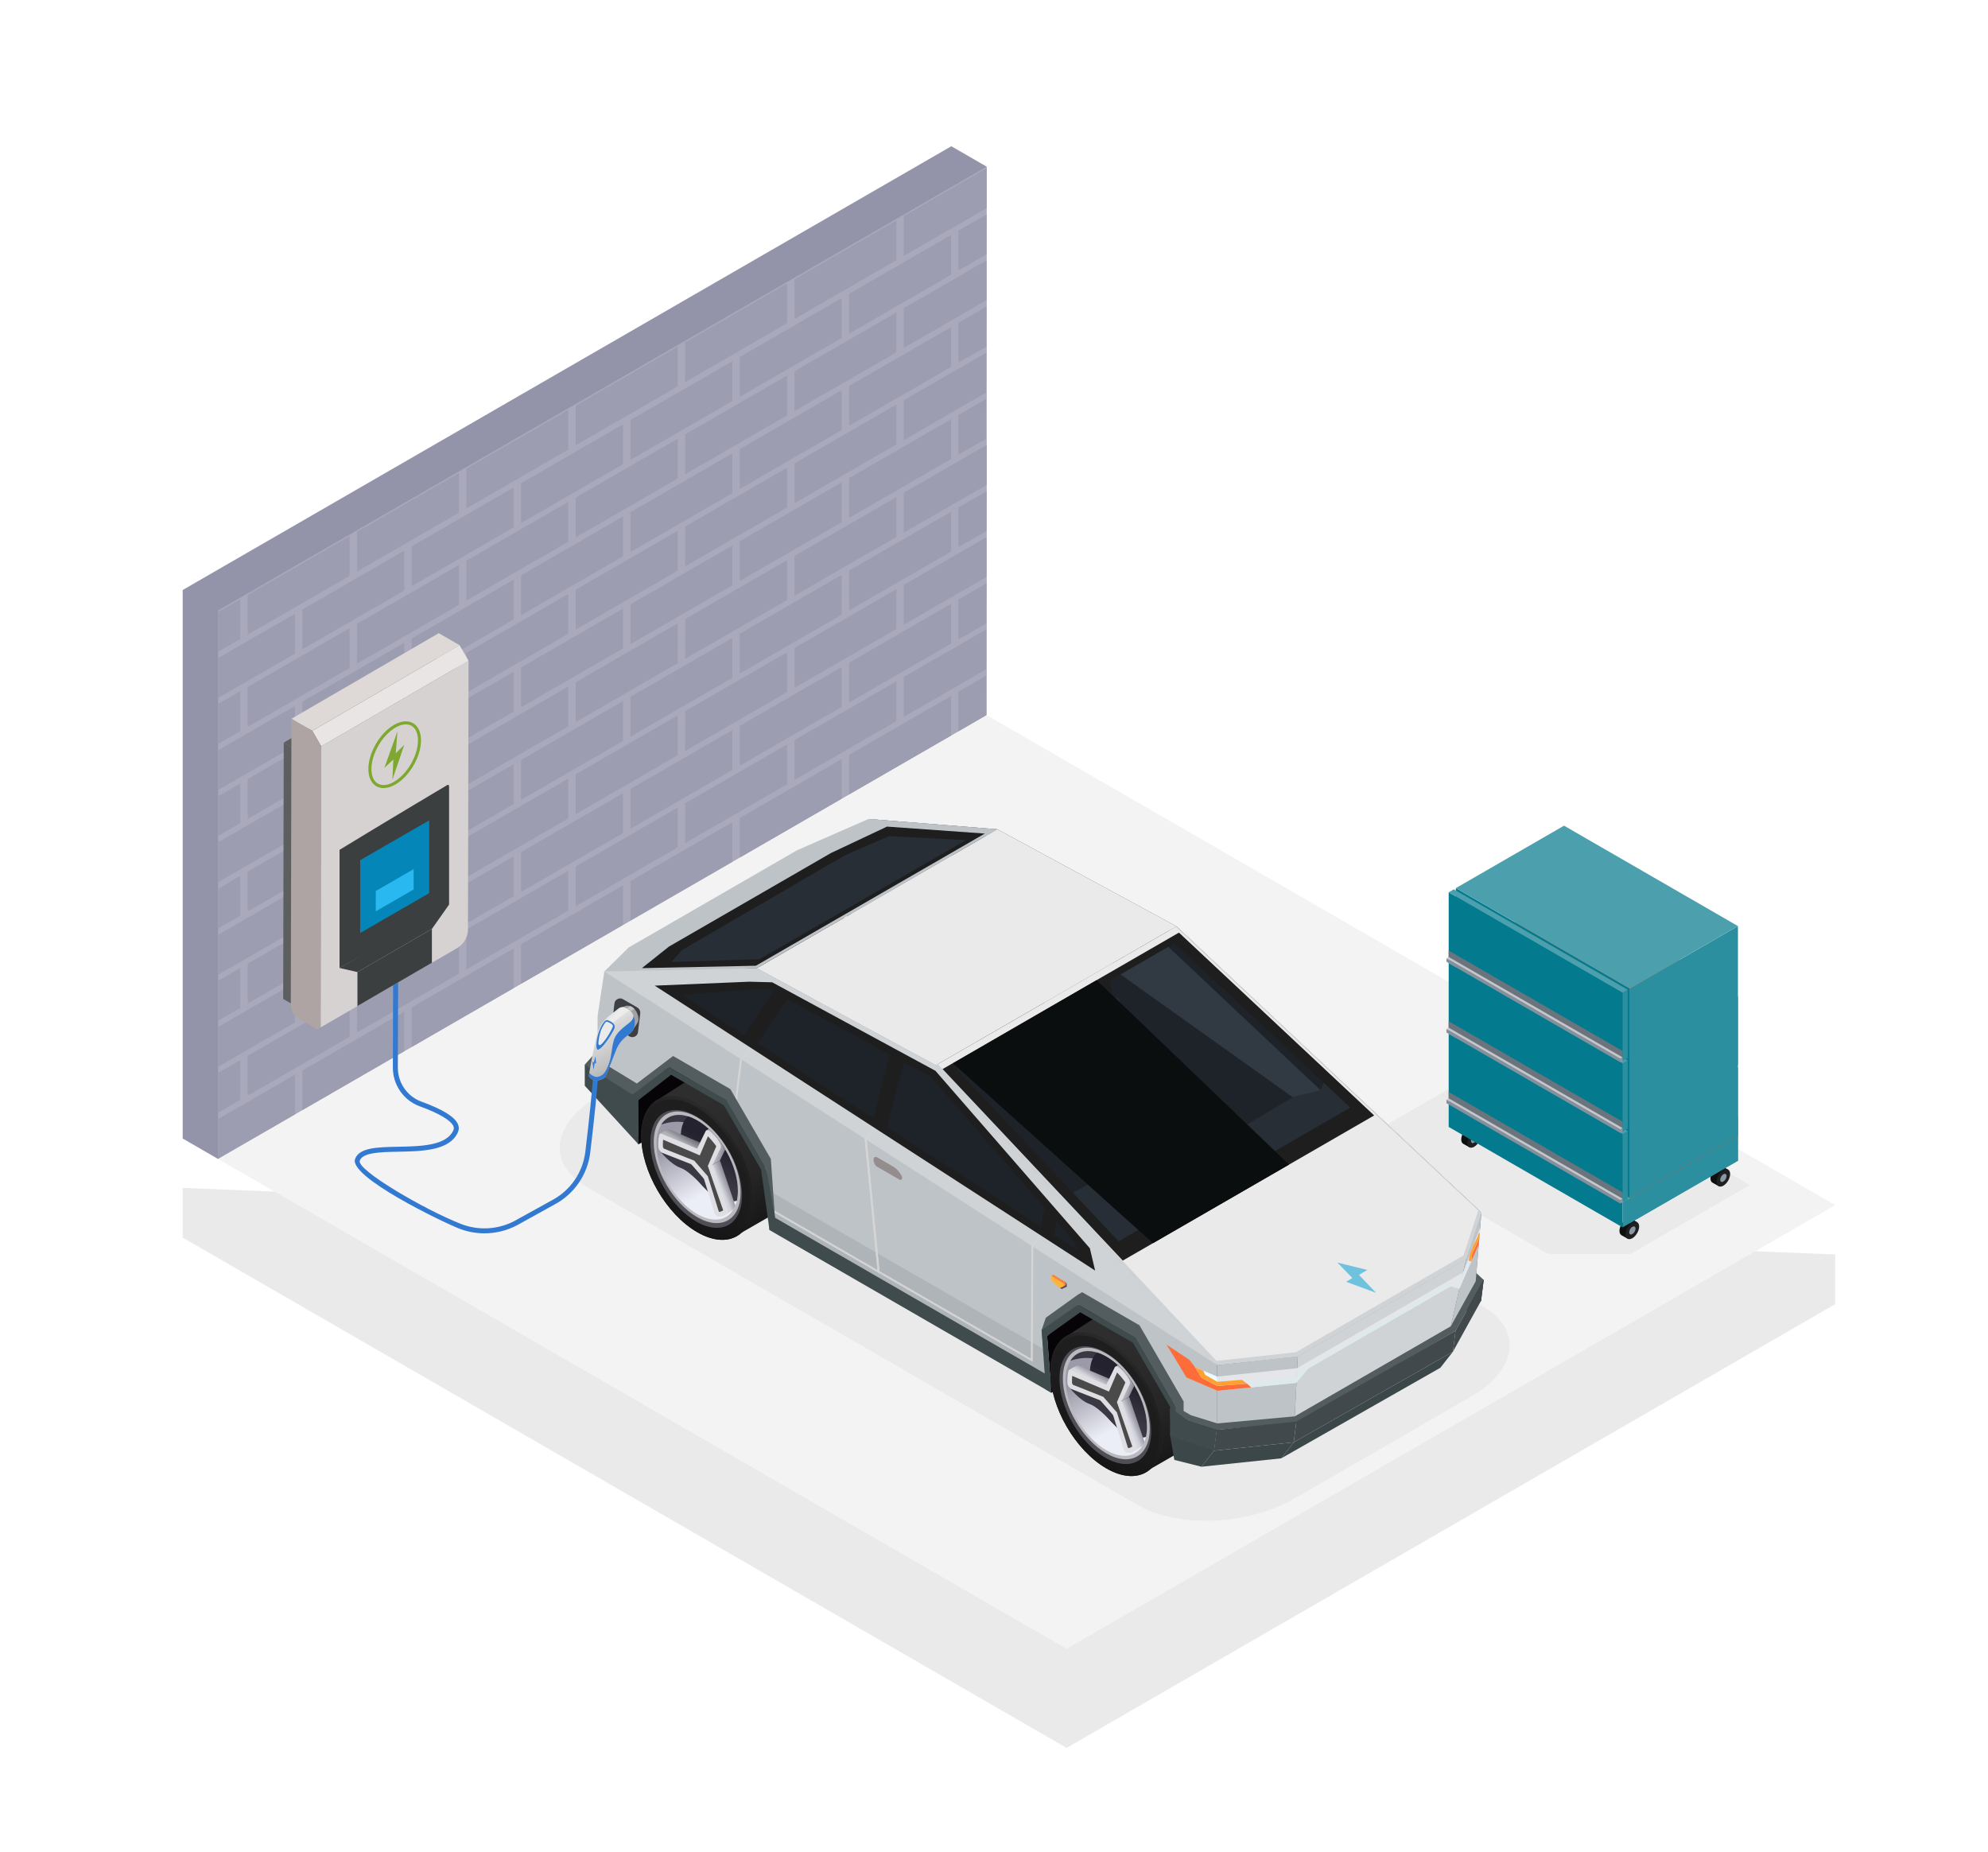 <svg width="322" height="300" viewBox="0 0 322 300" fill="none" xmlns="http://www.w3.org/2000/svg">
<g clip-path="url(#clip0_28_2)">
<g filter="url(#filter0_dd_28_2)">
<path d="M172.756 275.117L297.253 203.238V195.189L29.592 184.411V192.461L172.756 275.117Z" fill="#EAEAEA"/>
</g>
<path d="M29.591 184.411L35.326 187.723L159.823 26.998L154.089 23.686L29.591 95.565V184.411Z" fill="#9393A9"/>
<path d="M35.326 187.723L159.823 115.844V26.998L35.326 98.877V187.723Z" fill="#A9A9BB"/>
<path d="M35.326 143.944V150.389L38.915 148.32V141.874L35.326 143.944ZM56.625 138.099L40.115 147.631V141.176L56.625 131.644V138.099ZM74.339 127.872L57.829 137.404V130.949L74.339 121.417V127.872ZM92.052 117.645L75.542 127.177V120.723L92.052 111.191V117.645ZM109.765 107.419L93.255 116.951V110.496L109.765 100.964V107.419ZM127.479 97.192L110.969 106.724V100.269L127.479 90.737V97.192ZM145.192 86.965L128.682 96.497V90.042L145.192 80.51V86.965ZM159.823 72.055L159.798 78.527V78.552L146.384 86.281V79.81L159.823 72.055ZM47.771 144.233V150.704L35.326 157.883V151.411L47.771 144.233ZM65.482 140.47L48.972 150.002V143.547L65.482 134.015V140.47ZM83.195 130.243L66.685 139.775V133.32L83.195 123.788V130.243ZM100.909 120.016L84.399 129.548V123.093L100.909 113.561V120.016ZM118.622 109.789L102.112 119.321V112.867L118.622 103.335V109.789ZM136.335 99.563L119.825 109.095V102.64L136.335 93.108V99.563ZM154.049 89.336L137.539 98.868V92.413L154.049 82.881V89.336ZM159.798 79.574L159.771 86.019L155.239 88.639V82.194L159.798 79.574ZM38.915 156.783V163.253L35.326 165.323V158.853L38.915 156.783ZM56.625 153.021L40.115 162.553V156.098L56.625 146.566V153.021ZM74.339 142.794L57.829 152.326V145.871L74.339 136.339V142.794ZM92.052 132.567L75.542 142.099V135.644L92.052 126.112V132.567ZM109.765 122.34L93.255 131.872V125.417L109.765 115.885V122.34ZM127.479 112.113L110.969 121.645V115.191L127.479 105.659V112.113ZM145.192 101.887L128.682 111.419V104.964L145.192 95.432V101.887ZM159.771 87.014V93.46L146.383 101.188V94.743L159.771 87.014ZM47.771 159.166V165.611L35.326 172.79V166.345L47.771 159.166ZM65.482 155.391L48.972 164.923V158.469L65.482 148.937V155.391ZM83.195 145.165L66.685 154.697V148.242L83.195 138.71V145.165ZM100.909 134.938L84.399 144.47V138.015L100.909 128.483V134.938ZM118.622 124.711L102.112 134.243V127.789L118.622 118.257V124.711ZM136.335 114.485L119.825 124.017V117.562L136.335 108.03V114.485ZM154.049 104.257L137.539 113.789V107.335L154.049 97.803V104.257ZM159.771 94.481L159.745 100.978L155.239 103.573V97.101L159.771 94.481ZM38.915 171.715V178.16L35.326 180.23V173.785L38.915 171.715ZM56.625 167.942L40.115 177.474V171.019L56.625 161.487V167.942ZM74.339 157.715L57.829 167.247V160.793L74.339 151.261V157.715ZM92.052 147.489L75.542 157.021V150.566L92.052 141.034V147.489ZM109.765 137.262L93.255 146.794V140.339L109.765 130.807V137.262ZM127.479 127.035L110.969 136.567V130.113L127.479 120.581V127.035ZM145.192 116.809L128.682 126.341V119.886L145.192 110.354V116.809ZM159.745 101.948L159.719 108.42L146.384 116.122V109.65L159.745 101.948ZM47.771 174.073V180.544L35.326 187.722V181.251L47.771 174.073ZM65.482 170.313L48.972 179.845V173.391L65.482 163.859V170.313ZM83.195 160.087L66.685 169.619V163.164L83.195 153.632V160.087ZM100.909 149.86L84.399 159.392V152.937L100.909 143.405V149.86ZM118.622 139.633L102.112 149.165V142.71L118.622 133.178V139.633ZM136.335 129.406L119.825 138.938V132.483L136.335 122.951V129.406ZM154.049 119.179L137.539 128.711V122.257L154.049 112.725V119.179ZM159.719 109.441L159.693 115.913L155.239 118.48V112.035L159.719 109.441Z" fill="#9D9DB2"/>
<path d="M35.326 99.118V105.563L38.915 103.494V97.048L35.326 99.118ZM56.625 93.273L40.115 102.805V96.35L56.625 86.818V93.273ZM74.339 83.046L57.829 92.578V86.123L74.339 76.591V83.046ZM92.052 72.819L75.542 82.351V75.897L92.052 66.365V72.819ZM109.765 62.593L93.255 72.125V65.67L109.765 56.138V62.593ZM127.479 52.366L110.969 61.898V55.443L127.479 45.911V52.366ZM145.192 42.139L128.682 51.671V45.216L145.192 35.684V42.139ZM159.823 27.228L159.798 33.7V33.725L146.384 41.455V34.983L159.823 27.228ZM47.771 99.407V105.878L35.326 113.057V106.585L47.771 99.407ZM65.482 95.643L48.972 105.175V98.721L65.482 89.189V95.643ZM83.195 85.417L66.685 94.949V88.494L83.195 78.962V85.417ZM100.909 75.19L84.399 84.722V78.267L100.909 68.735V75.19ZM118.622 64.963L102.112 74.495V68.041L118.622 58.509V64.963ZM136.335 54.737L119.825 64.269V57.814L136.335 48.282V54.737ZM154.049 44.51L137.539 54.042V47.587L154.049 38.055V44.51ZM159.798 34.748L159.771 41.193L155.239 43.813V37.368L159.798 34.748ZM38.915 111.957V118.427L35.326 120.497V114.027L38.915 111.957ZM56.625 108.195L40.115 117.727V111.272L56.625 101.74V108.195ZM74.339 97.968L57.829 107.5V101.045L74.339 91.513V97.968ZM92.052 87.741L75.542 97.273V90.818L92.052 81.286V87.741ZM109.765 77.514L93.255 87.046V80.591L109.765 71.059V77.514ZM127.479 67.287L110.969 76.819V70.365L127.479 60.833V67.287ZM145.192 57.061L128.682 66.593V60.138L145.192 50.606V57.061ZM159.771 42.188V48.634L146.383 56.362V49.917L159.771 42.188ZM47.771 114.34V120.785L35.326 127.964V121.519L47.771 114.34ZM65.482 110.565L48.972 120.097V113.643L65.482 104.111V110.565ZM83.195 100.339L66.685 109.871V103.416L83.195 93.884V100.339ZM100.909 90.112L84.399 99.644V93.189L100.909 83.657V90.112ZM118.622 79.885L102.112 89.417V82.963L118.622 73.431V79.885ZM136.335 69.659L119.825 79.191V72.736L136.335 63.204V69.659ZM154.049 59.431L137.539 68.963V62.509L154.049 52.977V59.431ZM159.771 49.655L159.745 56.152L155.239 58.746V52.275L159.771 49.655ZM38.915 126.889V133.334L35.326 135.404V128.959L38.915 126.889ZM56.625 123.116L40.115 132.648V126.193L56.625 116.661V123.116ZM74.339 112.889L57.829 122.421V115.967L74.339 106.435V112.889ZM92.052 102.663L75.542 112.195V105.74L92.052 96.208V102.663ZM109.765 92.436L93.255 101.968V95.513L109.765 85.981V92.436ZM127.479 82.209L110.969 91.741V85.287L127.479 75.755V82.209ZM145.192 71.983L128.682 81.515V75.06L145.192 65.528V71.983ZM159.745 57.122L159.719 63.593L146.384 71.296V64.824L159.745 57.122ZM47.771 129.247V135.719L35.326 142.897V136.426L47.771 129.247ZM65.482 125.487L48.972 135.019V128.565L65.482 119.033V125.487ZM83.195 115.261L66.685 124.793V118.338L83.195 108.806V115.261ZM100.909 105.033L84.399 114.565V108.111L100.909 98.579V105.033ZM118.622 94.807L102.112 104.339V97.884L118.622 88.352V94.807ZM136.335 84.58L119.825 94.112V87.657L136.335 78.125V84.58ZM154.049 74.353L137.539 83.885V77.431L154.049 67.899V74.353ZM159.719 64.615L159.693 71.086L155.239 73.653V67.209L159.719 64.615Z" fill="#9D9DB2"/>
<path d="M172.756 267.068L297.253 195.19L159.824 115.844L35.326 187.723L172.756 267.068Z" fill="#F3F3F3"/>
<path d="M252.176 173.917L243.313 179.035L238.903 173.917L219.555 185.088L250.797 203.126H264.07L283.419 191.955L252.176 173.917Z" fill="#EAEAEA"/>
<path d="M262.307 199.367C262.307 198.671 262.798 197.824 263.404 197.474C263.69 197.309 263.95 197.285 264.145 197.379L264.146 197.377L265.136 197.941L263.669 200.661L262.63 200.073L262.628 200.071C262.43 199.957 262.307 199.713 262.307 199.367Z" fill="#0C100F"/>
<path d="M264.398 198.039C263.792 198.389 263.3 199.237 263.3 199.932C263.3 200.627 263.792 200.907 264.398 200.557C265.004 200.207 265.495 199.36 265.495 198.665C265.496 197.969 265.004 197.689 264.398 198.039Z" fill="#1F2022"/>
<path d="M264.911 199.002C264.911 199.327 264.681 199.723 264.398 199.887C264.114 200.051 263.884 199.92 263.884 199.595C263.884 199.269 264.114 198.873 264.398 198.709C264.682 198.546 264.911 198.677 264.911 199.002Z" fill="#8B98A4"/>
<path d="M236.68 184.559C236.68 183.863 237.171 183.016 237.777 182.666C238.063 182.501 238.323 182.477 238.518 182.571L238.519 182.569L239.509 183.133L238.042 185.853L237.003 185.265L237.001 185.263C236.803 185.149 236.68 184.905 236.68 184.559Z" fill="#0C100F"/>
<path d="M238.772 183.231C238.166 183.581 237.674 184.428 237.674 185.124C237.674 185.819 238.166 186.099 238.772 185.749C239.378 185.399 239.869 184.552 239.869 183.856C239.869 183.161 239.377 182.882 238.772 183.231Z" fill="#1F2022"/>
<path d="M239.284 184.194C239.284 184.519 239.054 184.915 238.771 185.079C238.488 185.243 238.258 185.112 238.258 184.787C238.258 184.461 238.487 184.065 238.771 183.901C239.055 183.738 239.284 183.869 239.284 184.194Z" fill="#8B98A4"/>
<path d="M277.047 190.856C277.047 190.161 277.539 189.313 278.145 188.963C278.43 188.798 278.69 188.775 278.885 188.868V188.867L279.876 189.431L278.409 192.15L277.371 191.562L277.368 191.561C277.169 191.447 277.047 191.203 277.047 190.856Z" fill="#0C100F"/>
<path d="M279.138 189.529C278.532 189.879 278.041 190.727 278.041 191.422C278.041 192.117 278.532 192.397 279.138 192.047C279.744 191.697 280.235 190.85 280.235 190.155C280.235 189.459 279.744 189.179 279.138 189.529Z" fill="#1F2022"/>
<path d="M279.651 190.492C279.651 190.817 279.421 191.213 279.138 191.377C278.855 191.541 278.625 191.41 278.625 191.085C278.625 190.759 278.854 190.363 279.138 190.199C279.421 190.036 279.651 190.167 279.651 190.492Z" fill="#8B98A4"/>
<path d="M234.646 178.463L262.815 194.727V198.796L234.646 182.533V178.463Z" fill="#047A8E"/>
<path d="M281.497 183.954L262.816 194.727V198.796L281.497 188.011V183.954Z" fill="#2C8F9F"/>
<path d="M281.497 180.894L263.981 194.127V198.123L281.497 188.011V180.894Z" fill="#2C8F9F"/>
<path d="M263.98 194.066L263.155 194.543L234.986 178.279L235.81 177.803L263.98 194.066Z" fill="#4CA0AE"/>
<path d="M235.811 177.803L253.328 167.69L281.497 183.953L263.981 194.066L235.811 177.803Z" fill="#FB6C2A"/>
<path d="M235.81 166.75L263.98 183.013V194.066L235.81 177.803V166.75Z" fill="#047A8E"/>
<path d="M281.497 172.9L263.981 183.013V194.066L281.497 183.953V172.9Z" fill="#D93B3A"/>
<path d="M234.646 167.422L262.815 183.686V194.739L234.646 178.476V167.422Z" fill="#047A8E"/>
<path d="M234.646 176.869L262.815 193.132V194.739L234.646 178.476V176.869Z" fill="#6A747D"/>
<path d="M263.641 183.21L262.815 183.687V194.739L263.641 194.263V183.21Z" fill="#2C8F9F"/>
<path d="M263.641 183.21L262.815 183.686L234.646 167.422L235.471 166.946L263.641 183.21Z" fill="#4CA0AE"/>
<path d="M253.328 156.637L281.497 172.9L263.981 183.013L235.811 166.75L253.328 156.637Z" fill="#0492C9"/>
<path d="M236.187 166.54L253.329 156.643L281.254 172.761L264.112 182.658L236.187 166.54Z" fill="#FB6363"/>
<path d="M262.455 194.947V194.377L234.285 178.113V178.683L262.455 194.947Z" fill="#84909C"/>
<path d="M262.815 194.169L262.455 194.377L234.285 178.113L234.646 177.905L262.815 194.169Z" fill="#C6C6CD"/>
<path d="M262.815 194.168L262.455 194.376V194.947L262.815 194.738V194.168Z" fill="#8B98A4"/>
<path d="M235.811 166.353L253.328 156.24L281.497 172.504L263.981 182.616L235.811 166.353Z" fill="#FB6C2A"/>
<path d="M235.81 155.3L263.98 171.564V183.044L235.81 166.78V155.3Z" fill="#047A8E"/>
<path d="M281.497 161.45L263.981 171.564V182.616L281.497 172.504V161.45Z" fill="#D93B3A"/>
<path d="M234.646 155.972L262.815 172.236V183.289L234.646 167.026V155.972Z" fill="#047A8E"/>
<path d="M234.646 165.419L262.815 181.682V183.289L234.646 167.026V165.419Z" fill="#6A747D"/>
<path d="M263.641 171.759L262.815 172.235V183.289L263.641 182.813V171.759Z" fill="#2C8F9F"/>
<path d="M263.641 171.759L262.815 172.236L234.646 155.972L235.471 155.496L263.641 171.759Z" fill="#4CA0AE"/>
<path d="M253.328 145.187L281.497 161.45L263.981 171.564L235.811 155.3L253.328 145.187Z" fill="#0492C9"/>
<path d="M236.187 155.09L253.329 145.193L281.254 161.31L264.112 171.208L236.187 155.09Z" fill="#FB6363"/>
<path d="M262.455 183.497V182.927L234.285 166.664V167.234L262.455 183.497Z" fill="#84909C"/>
<path d="M262.815 182.719L262.455 182.927L234.285 166.664L234.646 166.455L262.815 182.719Z" fill="#C6C6CD"/>
<path d="M262.815 182.719L262.455 182.927V183.497L262.815 183.289V182.719Z" fill="#8B98A4"/>
<path d="M235.811 154.903L253.328 144.79L281.497 161.054L263.981 171.166L235.811 154.903Z" fill="#FB6C2A"/>
<path d="M235.81 143.85L263.98 160.113V171.561L235.81 155.297V143.85Z" fill="#047A8E"/>
<path d="M281.497 150L263.981 160.113V194.066L281.497 183.953V150Z" fill="#2C8F9F"/>
<path d="M234.646 144.522L262.815 160.786V171.839L234.646 155.576V144.522Z" fill="#047A8E"/>
<path d="M234.646 153.969L262.815 170.232V171.839L234.646 155.575V153.969Z" fill="#6A747D"/>
<path d="M263.641 160.309L262.815 160.785V171.839L263.641 171.362V160.309Z" fill="#2C8F9F"/>
<path d="M263.641 160.309L262.815 160.785L234.646 144.522L235.471 144.045L263.641 160.309Z" fill="#4CA0AE"/>
<path d="M253.328 133.737L281.497 150L263.981 160.113L235.811 143.849L253.328 133.737Z" fill="#4CA0AE"/>
<path d="M262.455 172.047V171.476L234.285 155.213V155.784L262.455 172.047Z" fill="#84909C"/>
<path d="M262.815 171.268L262.455 171.476L234.285 155.213L234.646 155.005L262.815 171.268Z" fill="#C6C6CD"/>
<path d="M262.815 171.269L262.455 171.477V172.047L262.815 171.839V171.269Z" fill="#8B98A4"/>
<path d="M184.299 243.784L95.045 192.254C88.547 188.502 89.362 181.95 96.865 177.618L125.529 161.068C133.032 156.736 144.382 156.266 150.879 160.018L240.133 211.548C246.631 215.3 245.816 221.852 238.313 226.184L209.649 242.734C202.146 247.066 190.796 247.536 184.299 243.784Z" fill="#EAEAEA"/>
<path d="M170.288 225.593L212.4 200.503L190.554 174.916L132.845 146.815L97.678 175.641L103.417 185.354L150.996 156.763L167.508 222.757L170.288 225.593Z" fill="#070407"/>
<path d="M186.384 237.911L228.766 213.491L213.916 189.954L172.162 216.801L186.384 237.911Z" fill="url(#paint0_linear_28_2)"/>
<path d="M120.121 199.653L162.502 175.233L147.653 151.697L105.898 178.543L120.121 199.653Z" fill="url(#paint1_linear_28_2)"/>
<path d="M139.578 139.85L135.814 147.58L150.847 150.819L146.135 151.025L152.172 147.583L160.71 152.512L161.874 154.52L166.744 162.924L171.457 168.911L212.399 197.991V189.283L212.402 189.285L218.436 185.841L226.974 190.77L233.009 201.181V202.985L235.682 204.529L239.025 207.523L239.948 196.402L190.555 150.045L161.541 134.324L140.67 132.653L139.578 139.85Z" fill="#6E727D"/>
<path d="M140.67 132.655L239.948 196.403L190.554 150.041L161.541 134.322L140.67 132.655Z" fill="#838690"/>
<path d="M221.488 183.223L155.412 139.697L149.524 133.845L162.17 135.815L190.35 151.096L218.668 177.086L221.488 183.223Z" fill="#1E232D"/>
<path d="M140.31 134.099L143.089 135.915L143.307 138.671L142.191 139.905L138.618 138.057L139.74 138.583L140.31 134.099Z" fill="#FE2739"/>
<path d="M216.614 182.718V183.33L215.374 183.511L212.968 180.983V180.47L216.614 182.718Z" fill="#FEB339"/>
<path d="M211.303 176.418L211.306 176.378L206.417 165.83L190.46 150.978L180.92 145.792L182.713 158.018L183.196 159.37L188.982 178.224L188.996 178.27L210.056 195.942L211.303 176.418ZM183.499 159.27L183.021 157.942L181.328 146.378L190.258 151.227L206.141 165.994L210.983 176.438L209.778 195.293L189.274 178.086L183.499 159.27Z" fill="#66686E"/>
<path d="M183.499 159.272L183.022 157.943L181.27 145.982L160.444 134.675L160.251 134.57L158.862 142.1L159.752 144.015L161.716 154.55L166.627 163.033L171.339 168.08L189.404 178.519L183.499 159.272ZM166.882 162.844L162.025 154.464L160.062 143.936L159.193 142.057L160.484 135.059L180.977 146.185L182.714 158.018L183.196 159.371L188.862 177.836L171.556 167.844L166.882 162.844Z" fill="#66686E"/>
<path d="M216.332 205.326C212.769 199.232 212.733 192.623 216.251 190.566C219.77 188.509 225.511 191.782 229.074 197.877C232.637 203.971 232.673 210.58 229.154 212.637C225.636 214.694 219.895 211.421 216.332 205.326Z" fill="#070407"/>
<path d="M233.009 202.987L235.681 204.529L239.61 206.913L240.315 207.32L239.892 210.693L238.073 212.472L233.009 210.978V202.987Z" fill="#171618"/>
<path d="M152.086 155.386C152.086 161.132 156.145 168.134 161.153 171.025C166.161 173.917 170.221 171.602 170.221 165.856C170.221 160.11 161.449 155.829 156.441 152.937C151.433 150.046 152.086 149.64 152.086 155.386Z" fill="#070407"/>
<path d="M210.035 230.417L235.751 215.571L240.315 207.32L233.117 200.563L189.537 228.086L192.481 230.181L197.053 231.602L210.035 230.417Z" fill="#535C5E"/>
<path d="M212.399 197.991V200.502L171.457 171.423L171.457 168.911L212.399 197.991Z" fill="#171618"/>
<path d="M150.995 156.763L149.457 155.875L135.813 147.581L150.846 150.819L150.995 156.763Z" fill="#171618"/>
<path d="M218.067 184.603L227.344 189.959L233.905 201.276V203.503L233.012 202.988V201.184L233.009 201.182L226.975 190.771L218.437 185.841L212.403 189.285L212.4 189.283V197.991L211.51 197.477V188.345L218.067 184.603Z" fill="#171618"/>
<path d="M151.799 146.343L161.075 151.699L167.637 163.016L172.349 169.427L171.455 168.911L166.743 162.925L160.705 152.511L152.171 147.584L146.133 151.026L150.846 150.819L149.953 150.304L145.24 150.087L151.799 146.343Z" fill="#171618"/>
<path d="M96.793 164.552V174.643L103.351 178.241V175.727L109.388 172.285L117.926 177.214L119.09 179.222L123.96 187.626L124.631 196.721L170.09 222.967L169.599 216.385L175.653 210.543L184.191 215.472L190.225 225.884V227.687L192.898 229.231L197.164 230.557V221.104L151.567 172.555L122.553 156.834L97.886 157.355L96.793 164.552Z" fill="#BEC3C7"/>
<path d="M144.69 188.967L142.104 187.474C141.77 187.281 141.498 187.435 141.498 187.819V187.953C141.498 188.337 141.77 188.805 142.104 188.999L145.66 191.051C146.06 191.282 146.266 190.852 145.99 190.36C145.652 189.755 145.182 189.251 144.69 188.967Z" fill="#948D8E"/>
<path d="M169.354 218.719L169.552 222.851L124.633 196.917L124.632 192.899L169.354 218.719Z" fill="#AFB4B8"/>
<path d="M172.79 207.979V208.41L171.944 208.794L170.603 207.534L170.754 206.724L172.641 207.724L172.79 207.979Z" fill="#4E5056"/>
<path d="M97.886 157.357L197.164 221.105L151.566 172.552L122.553 156.833L97.886 157.357Z" fill="#CFD3D6"/>
<path d="M197.164 222.97L193.563 221.435L192.653 220.268L188.957 217.809L192.195 223.137L197.164 225.276V222.97Z" fill="url(#paint2_linear_28_2)"/>
<path d="M172.641 207.724V208.155L172.321 208.339L170.285 206.653L170.605 206.469L172.641 207.724Z" fill="#FE7F39"/>
<path d="M172.322 207.908V208.339L171.628 208.655L170.286 207.395V206.653L172.322 207.908Z" fill="#FEB339"/>
<path d="M189.539 228.086L192.483 230.181L197.055 231.602L196.631 234.974L194.603 237.571L190.21 236.465L189.539 232.608V228.086Z" fill="#3C4749"/>
<path d="M189.539 232.608L196.631 234.974L197.055 231.602L192.483 230.181L189.539 228.086V232.608Z" fill="#404B4D"/>
<path d="M197.163 221.104V230.557L209.715 229.411L210.201 219.678L197.163 221.104Z" fill="#BEC3C7"/>
<path d="M234.988 214.821L239.025 207.523L239.948 196.403L237.476 203.931L236.985 206.077V206.08L236.38 208.727L236.376 208.737L234.988 214.821Z" fill="#BEC3C7"/>
<path d="M210.202 219.678L209.716 229.411L234.987 214.821L237.478 203.93L210.202 219.678Z" fill="#CFD3D6"/>
<path d="M190.554 150.042L239.948 196.404L237.478 203.93L210.202 219.678L197.164 221.104L151.566 172.552L190.554 150.042Z" fill="#EAEAEA"/>
<path d="M151.905 172.356L197.054 220.43L209.904 219.024L237.044 203.354L239.43 196.084L190.437 150.109L190.554 150.042L239.948 196.404L237.478 203.93L210.202 219.678L197.164 221.104L151.566 172.552L151.905 172.356Z" fill="#CFD3D6"/>
<path d="M197.163 222.97V225.276L209.969 223.984L210.086 221.61L197.163 222.97Z" fill="#E5E6EA"/>
<path d="M197.054 231.602L196.63 234.974L209.552 233.615L209.976 230.242L197.054 231.602Z" fill="#42494D"/>
<path d="M194.602 237.571L196.63 234.974L209.553 233.615L207.525 236.212L194.602 237.571Z" fill="#3C4749"/>
<path d="M233.299 221.541L235.328 218.944L209.552 233.615L207.524 236.212L233.299 221.541Z" fill="#3C4749"/>
<path d="M235.752 215.571L235.329 218.944L209.553 233.615L209.976 230.242L235.752 215.571Z" fill="#42494D"/>
<path d="M235.751 215.572L235.328 218.944L239.892 210.693L240.315 207.32L235.751 215.572Z" fill="#42494D"/>
<path d="M236.38 208.727L239.521 201.55L239.75 198.79L236.985 206.077V206.08L236.38 208.727Z" fill="#E5E6EA"/>
<path d="M190.554 150.042L151.566 172.552L122.552 156.834L161.541 134.324L190.554 150.042Z" fill="#EAEAEA"/>
<path d="M167.373 201.937L168.583 200.072L169.677 194.411L151.483 173.501L144.366 169.625L141.377 182.529L140.058 184.53L142.159 206.085L167.279 220.589L167.373 201.937ZM140.386 184.612L141.659 182.681L144.582 170.105L151.261 173.733L169.334 194.504L168.299 199.925L167.054 201.842L166.963 220.037L142.459 205.891L140.386 184.612Z" fill="#D4D4D4"/>
<path d="M97.886 157.354L101.835 153.463L129.111 137.715L140.67 132.653L161.541 134.324L122.552 156.834L97.886 157.355L97.889 157.353L97.886 157.354Z" fill="#BEC3C7"/>
<path d="M140.386 184.614L141.658 182.682L144.655 169.784L125.345 159.318L121.469 169.698L119.871 171.548L118.931 179.204L118.924 179.257L123.803 187.676L124.478 195.879L142.496 206.282L140.386 184.614ZM124.119 187.613L119.254 179.189L120.176 171.682L121.729 169.883L125.515 159.772L144.29 169.947L141.376 182.529L140.057 184.531L142.119 205.693L124.782 195.684L124.119 187.613Z" fill="#D4D4D4"/>
<path d="M152.673 173.162L181.861 204.181L222.576 180.673L190.958 151.057L152.673 173.162Z" fill="#1E1E1E"/>
<path d="M154.945 173.161L164.78 183.617L170.107 189.275L181.189 201.057L215.327 181.345L218.702 179.399L190.229 152.793L154.945 173.161Z" fill="#1E2329"/>
<path d="M181.493 157.832L212.068 179.634L215.214 177.82L189.237 153.364L181.493 157.832Z" fill="#313942"/>
<path d="M143.669 133.889L159.509 135.015L122.427 156.425L103.967 156.812L108.348 153.323L134.625 138.151L143.669 133.889Z" fill="#1E1E1E"/>
<path d="M108.789 155.805L110.449 153.926L137.005 138.474L144.054 135.443L156.464 136.077L149.48 140.108L149.407 140.151L123.023 155.359L108.789 155.805Z" fill="#272E36"/>
<path d="M116.177 155.427L108.786 155.805L110.449 153.926L137.005 138.473L144.055 135.445L147.118 137.185L116.177 155.427Z" fill="#272E36"/>
<path d="M113.524 155.548L120.295 155.413L150.062 138.958L147.118 137.184C147.118 137.184 142.752 139.232 139.751 140.498C138.672 140.956 137.082 141.769 135.262 142.752C132.032 144.487 128.084 146.747 125.047 148.411C124.246 148.851 123.384 149.363 122.51 149.929C122.504 149.929 122.504 149.929 122.504 149.929C119.323 151.972 113.524 155.548 113.524 155.548Z" fill="#272E36"/>
<path d="M121.03 150.76C121.06 150.76 122.421 150.15 122.496 150.119C122.872 149.966 124.4 150.988 125.698 150.739C126.149 150.652 133.08 146.603 133.207 146.309C133.427 145.798 131.97 144.838 131.97 144.838C132.082 144.739 132.757 144.12 133.124 143.921C133.178 143.897 133.209 143.831 133.215 143.746C129.985 145.481 126.605 147.578 123.567 149.241C122.765 149.681 121.904 150.194 121.03 150.76Z" fill="#272E36"/>
<path d="M121.993 194.409C121.993 200.155 117.934 202.469 112.926 199.579C107.919 196.687 103.86 189.685 103.86 183.939C103.86 178.193 107.919 175.879 112.926 178.77C117.934 181.661 121.993 188.663 121.993 194.409Z" fill="#2D2C37"/>
<path d="M121.993 194.409C121.993 200.155 117.934 202.469 112.926 199.578C107.919 196.687 103.86 189.685 103.86 183.939C103.86 178.193 107.919 175.879 112.926 178.769C117.934 181.661 121.993 188.663 121.993 194.409Z" fill="url(#paint3_linear_28_2)"/>
<path d="M121.428 194.305C121.428 199.832 117.523 202.058 112.706 199.278C107.888 196.496 103.984 189.761 103.984 184.234C103.984 178.706 107.888 176.48 112.706 179.261C117.522 182.042 121.428 188.777 121.428 194.305Z" fill="url(#paint4_linear_28_2)"/>
<path d="M120.196 193.62C120.196 198.327 116.871 200.224 112.769 197.855C108.667 195.486 105.342 189.751 105.342 185.044C105.342 180.336 108.667 178.44 112.769 180.809C116.87 183.178 120.196 188.913 120.196 193.62Z" fill="#504F58"/>
<path d="M119.965 193.13C119.965 197.591 116.813 199.388 112.925 197.143C109.037 194.898 105.886 189.462 105.886 185.001C105.886 180.54 109.037 178.742 112.925 180.988C116.813 183.232 119.965 188.669 119.965 193.13Z" fill="#BABABE"/>
<path d="M106.39 186.349C106.685 188.91 107.969 191.833 109.993 194.159C112.018 196.479 114.308 197.648 116.146 197.534C116.959 197.48 117.683 197.178 118.249 196.606C118.436 196.431 118.605 196.22 118.749 195.979C118.779 195.931 118.81 195.888 118.834 195.84C118.937 195.666 119.027 195.485 119.099 195.292C119.202 195.038 119.286 194.774 119.353 194.49C119.467 193.99 119.521 193.448 119.521 192.882C119.521 192.622 119.509 192.358 119.485 192.092C119.479 191.954 119.461 191.821 119.443 191.688C119.431 191.598 119.419 191.508 119.407 191.417C119.395 191.332 119.383 191.248 119.365 191.164C119.323 190.91 119.275 190.652 119.209 190.392C119.179 190.266 119.149 190.145 119.112 190.018C119.088 189.91 119.058 189.808 119.021 189.705C118.979 189.554 118.931 189.398 118.877 189.247C118.841 189.132 118.805 189.018 118.762 188.91C118.587 188.422 118.383 187.94 118.147 187.458C118.099 187.355 118.051 187.259 118.003 187.162C117.834 186.837 117.659 186.518 117.466 186.198C117.418 186.12 117.369 186.042 117.321 185.964C117.231 185.819 117.135 185.674 117.044 185.536C116.683 184.993 116.285 184.469 115.857 183.975C115.64 183.728 115.423 183.493 115.2 183.276C115.097 183.167 114.989 183.065 114.887 182.968C114.857 182.938 114.821 182.908 114.79 182.878C114.705 182.8 114.615 182.721 114.531 182.649C113.482 181.739 112.409 181.124 111.397 180.817C109.613 180.28 108.017 180.696 107.101 182.155C107.071 182.197 107.041 182.246 107.016 182.288C106.841 182.583 106.709 182.908 106.6 183.252C106.324 184.156 106.258 185.216 106.39 186.349Z" fill="url(#paint5_linear_28_2)"/>
<path d="M115.093 184.21L115.159 186.186C115.9 186.126 116.636 186.054 117.322 185.964C117.232 185.819 117.136 185.674 117.045 185.536C116.684 184.993 116.286 184.469 115.858 183.975C115.641 183.728 115.424 183.493 115.201 183.276C115.098 183.167 114.99 183.065 114.888 182.968C114.858 182.938 114.822 182.908 114.791 182.878C114.706 182.8 114.616 182.721 114.532 182.649C113.483 181.739 112.41 181.124 111.398 180.817C109.614 180.28 108.018 180.696 107.102 182.155C112.218 180.401 115.093 184.21 115.093 184.21Z" fill="#393843"/>
<path d="M106.813 186.319C106.813 186.319 108.518 188.579 110.272 189.176C112.025 189.772 115.418 193.876 115.418 193.876L115.159 186.187C111.151 186.488 106.813 186.319 106.813 186.319Z" fill="#393843"/>
<path d="M110.326 184.993C110.579 187.192 111.682 189.706 113.423 191.7C114.381 192.803 115.418 193.604 116.412 194.074V194.08C117.219 194.466 117.997 194.641 118.702 194.598C118.756 194.598 118.811 194.592 118.865 194.58C119.033 194.568 119.196 194.538 119.353 194.49C119.467 193.99 119.521 193.447 119.521 192.881C119.521 192.622 119.509 192.357 119.485 192.092C119.479 191.953 119.461 191.82 119.443 191.688C119.431 191.597 119.419 191.507 119.407 191.416C119.395 191.332 119.383 191.248 119.365 191.163C119.323 190.91 119.275 190.651 119.209 190.392C119.179 190.265 119.149 190.144 119.112 190.018C119.088 189.909 119.058 189.807 119.021 189.704C118.979 189.554 118.931 189.397 118.877 189.246C118.841 189.132 118.805 189.017 118.762 188.909C118.587 188.421 118.383 187.939 118.147 187.457C118.099 187.354 118.051 187.258 118.003 187.162C117.834 186.836 117.659 186.517 117.466 186.198C117.333 185.975 117.189 185.752 117.044 185.535C116.683 184.992 116.285 184.468 115.857 183.974C115.64 183.727 115.423 183.492 115.2 183.275C115.097 183.166 114.989 183.064 114.887 182.968C114.857 182.938 114.821 182.908 114.79 182.877C114.705 182.799 114.615 182.72 114.531 182.648C113.482 181.738 112.409 181.124 111.397 180.816C111.199 181.009 111.018 181.238 110.861 181.509C110.716 181.762 110.595 182.033 110.505 182.334C110.379 182.762 110.301 183.232 110.276 183.732C110.259 184.137 110.278 184.559 110.326 184.993Z" fill="url(#paint6_linear_28_2)"/>
<path d="M115.39 188.685L115.225 190.229V190.235L115.39 188.685L116.593 187.988L117.467 186.198C117.334 185.975 117.189 185.752 117.045 185.535C116.683 184.992 116.285 184.468 115.857 183.974C115.641 183.727 115.423 183.492 115.201 183.275C115.098 183.166 114.99 183.064 114.887 182.968C114.857 182.938 114.821 182.908 114.791 182.877C114.555 183.016 114.363 183.136 114.351 183.148L115.856 184.88L115.39 188.685Z" fill="url(#paint7_linear_28_2)"/>
<path d="M115.391 188.685L115.225 190.229V190.235L116.413 194.074L116.943 195.803C117.124 196.182 116.588 197.044 116.835 196.996C117.233 196.918 118.221 196.334 118.751 195.978C118.781 195.93 118.811 195.887 118.835 195.839C118.938 195.664 119.028 195.484 119.101 195.29C119.089 195.2 119.059 195.11 119.01 195.013L118.865 194.579L116.696 188.191L116.593 187.986L115.391 188.685Z" fill="url(#paint8_linear_28_2)"/>
<path d="M108.135 182.948C108.237 182.895 108.374 182.907 108.523 182.992L114.282 185.431L114.443 185.523L114.449 188.615L113.17 187.879L108.397 186.008C108.099 185.837 107.855 185.427 107.838 185.077C107.805 184.401 106.765 184.254 106.893 183.67C106.917 183.558 108.059 182.988 108.135 182.948Z" fill="url(#paint9_linear_28_2)"/>
<path d="M114.195 191.133L116.697 185.99C116.82 185.776 116.745 185.386 116.516 185.075C116.279 184.752 116.028 184.439 115.763 184.136C115.499 183.833 115.23 183.55 114.958 183.288C114.696 183.036 114.409 183.012 114.287 183.226L111.784 188.369L114.195 191.133Z" fill="#DFDFE3"/>
<path d="M113.244 189.311L113.238 186.219L113.077 186.127L107.317 183.688C107.057 183.539 106.831 183.614 106.774 183.873C106.645 184.457 106.6 185.097 106.633 185.772C106.649 186.123 106.893 186.532 107.191 186.703L111.965 188.575L113.244 189.311Z" fill="#DFDFE3"/>
<path d="M117.786 196.498C117.954 196.366 117.96 196.038 117.804 195.71L115.488 188.89L115.39 188.686L113.244 189.312L114.016 190.928L115.737 196.501C115.917 196.878 116.25 197.13 116.498 197.082C116.972 196.988 117.407 196.794 117.786 196.498Z" fill="#DFDFE3"/>
<path d="M116.5 196.319C116.472 196.288 116.438 196.242 116.408 196.18L114.643 190.515L112.443 187.993L107.562 186.059C107.49 186.019 107.38 185.842 107.374 185.737C107.355 185.336 107.366 184.955 107.406 184.597L113.349 187.141L114.67 184.049C114.851 184.233 115.03 184.426 115.202 184.625C115.45 184.909 115.69 185.208 115.917 185.516C115.968 185.585 115.995 185.655 116.006 185.7L114.647 188.859C114.647 188.859 117.136 196.041 117.138 196.045C116.944 196.167 116.73 196.259 116.5 196.319Z" fill="#4B4A4B"/>
<path d="M188.258 232.666C188.258 238.413 184.198 240.727 179.191 237.836C174.184 234.945 170.124 227.943 170.124 222.197C170.124 216.451 174.184 214.137 179.191 217.027C184.198 219.919 188.258 226.92 188.258 232.666Z" fill="#2D2C37"/>
<path d="M188.258 232.666C188.258 238.412 184.198 240.727 179.191 237.835C174.184 234.944 170.124 227.943 170.124 222.196C170.124 216.45 174.184 214.136 179.191 217.027C184.198 219.919 188.258 226.92 188.258 232.666Z" fill="url(#paint10_linear_28_2)"/>
<path d="M187.692 232.562C187.692 238.09 183.788 240.316 178.97 237.535C174.153 234.754 170.248 228.018 170.248 222.491C170.248 216.964 174.153 214.737 178.97 217.518C183.788 220.299 187.692 227.035 187.692 232.562Z" fill="url(#paint11_linear_28_2)"/>
<path d="M186.461 231.878C186.461 236.584 183.136 238.481 179.034 236.112C174.932 233.744 171.606 228.008 171.606 223.301C171.606 218.593 174.932 216.698 179.034 219.066C183.136 221.435 186.461 227.171 186.461 231.878Z" fill="#504F58"/>
<path d="M186.229 231.387C186.229 235.849 183.077 237.645 179.189 235.401C175.301 233.156 172.15 227.72 172.15 223.259C172.15 218.797 175.301 217 179.189 219.245C183.077 221.489 186.229 226.926 186.229 231.387Z" fill="#BABABE"/>
<path d="M172.655 224.606C172.95 227.168 174.233 230.09 176.259 232.416C178.283 234.736 180.573 235.906 182.411 235.791C183.225 235.737 183.948 235.436 184.515 234.863C184.701 234.688 184.87 234.478 185.015 234.236C185.045 234.188 185.075 234.146 185.099 234.098C185.201 233.923 185.291 233.742 185.364 233.549C185.467 233.296 185.551 233.031 185.617 232.748C185.732 232.248 185.786 231.705 185.786 231.138C185.786 230.879 185.774 230.614 185.75 230.349C185.744 230.21 185.726 230.078 185.708 229.945C185.696 229.854 185.684 229.764 185.672 229.674C185.66 229.59 185.648 229.505 185.63 229.42C185.588 229.167 185.54 228.908 185.473 228.649C185.443 228.522 185.413 228.402 185.377 228.276C185.353 228.167 185.323 228.065 185.287 227.962C185.245 227.812 185.196 227.655 185.142 227.504C185.106 227.39 185.07 227.275 185.027 227.167C184.853 226.679 184.647 226.197 184.413 225.715C184.365 225.612 184.316 225.516 184.268 225.42C184.099 225.094 183.925 224.775 183.732 224.456C183.684 224.377 183.635 224.299 183.587 224.22C183.497 224.076 183.401 223.931 183.31 223.792C182.949 223.25 182.551 222.726 182.123 222.232C181.905 221.984 181.689 221.75 181.466 221.532C181.363 221.424 181.255 221.322 181.153 221.225C181.123 221.195 181.087 221.165 181.056 221.134C180.971 221.056 180.881 220.978 180.797 220.905C179.748 219.995 178.675 219.38 177.663 219.073C175.879 218.537 174.283 218.952 173.367 220.411C173.337 220.453 173.307 220.502 173.282 220.544C173.107 220.839 172.975 221.164 172.866 221.508C172.589 222.413 172.522 223.474 172.655 224.606Z" fill="url(#paint12_linear_28_2)"/>
<path d="M181.357 222.467L181.423 224.444C182.164 224.384 182.899 224.311 183.586 224.221C183.495 224.076 183.399 223.932 183.309 223.793C182.947 223.25 182.549 222.726 182.121 222.232C181.904 221.985 181.687 221.75 181.465 221.533C181.362 221.424 181.254 221.322 181.151 221.226C181.121 221.196 181.085 221.166 181.055 221.135C180.97 221.057 180.88 220.978 180.795 220.906C179.747 219.996 178.674 219.381 177.662 219.074C175.878 218.538 174.281 218.953 173.365 220.412C178.482 218.658 181.357 222.467 181.357 222.467Z" fill="#393843"/>
<path d="M173.077 224.576C173.077 224.576 174.782 226.836 176.536 227.433C178.289 228.03 181.682 232.134 181.682 232.134L181.422 224.444C177.416 224.745 173.077 224.576 173.077 224.576Z" fill="#393843"/>
<path d="M176.59 223.25C176.843 225.449 177.946 227.963 179.687 229.957C180.645 231.06 181.682 231.861 182.676 232.331V232.337C183.483 232.723 184.26 232.898 184.966 232.855C185.02 232.855 185.074 232.849 185.128 232.837C185.297 232.825 185.46 232.795 185.616 232.747C185.731 232.247 185.785 231.705 185.785 231.138C185.785 230.879 185.773 230.614 185.749 230.349C185.743 230.21 185.725 230.077 185.707 229.945C185.695 229.854 185.683 229.764 185.671 229.673C185.659 229.589 185.647 229.505 185.629 229.42C185.587 229.167 185.539 228.908 185.472 228.649C185.442 228.522 185.412 228.401 185.376 228.275C185.352 228.167 185.322 228.065 185.286 227.962C185.244 227.811 185.195 227.655 185.141 227.504C185.105 227.389 185.069 227.275 185.026 227.167C184.852 226.679 184.646 226.197 184.412 225.715C184.364 225.612 184.315 225.516 184.267 225.419C184.098 225.094 183.924 224.775 183.731 224.455C183.598 224.232 183.454 224.009 183.309 223.793C182.948 223.25 182.55 222.726 182.122 222.232C181.904 221.985 181.688 221.75 181.465 221.533C181.362 221.424 181.254 221.322 181.152 221.225C181.122 221.195 181.086 221.165 181.055 221.135C180.97 221.057 180.88 220.978 180.796 220.905C179.747 219.995 178.674 219.381 177.662 219.073C177.464 219.266 177.283 219.495 177.126 219.766C176.981 220.019 176.86 220.29 176.77 220.591C176.644 221.019 176.566 221.489 176.541 221.989C176.523 222.394 176.541 222.816 176.59 223.25Z" fill="url(#paint13_linear_28_2)"/>
<path d="M181.654 226.943L181.488 228.487V228.493L181.654 226.943L182.856 226.245L183.73 224.455C183.598 224.232 183.453 224.009 183.308 223.793C182.947 223.25 182.549 222.726 182.121 222.232C181.904 221.985 181.687 221.75 181.464 221.533C181.362 221.424 181.254 221.322 181.151 221.225C181.121 221.195 181.085 221.165 181.054 221.135C180.819 221.273 180.626 221.394 180.614 221.406L182.12 223.137L181.654 226.943Z" fill="url(#paint14_linear_28_2)"/>
<path d="M181.654 226.943L181.489 228.487V228.493L182.676 232.331L183.206 234.061C183.387 234.44 182.851 235.302 183.097 235.254C183.495 235.175 184.483 234.591 185.014 234.235C185.044 234.187 185.074 234.145 185.098 234.097C185.201 233.922 185.291 233.741 185.363 233.548C185.351 233.457 185.321 233.367 185.273 233.271L185.128 232.837L182.959 226.449L182.856 226.244L181.654 226.943Z" fill="url(#paint15_linear_28_2)"/>
<path d="M174.4 221.205C174.501 221.152 174.639 221.164 174.787 221.249L180.547 223.688L180.708 223.781L180.714 226.873L179.435 226.137L174.661 224.265C174.363 224.094 174.119 223.685 174.103 223.334C174.07 222.659 173.029 222.511 173.158 221.927C173.182 221.815 174.324 221.245 174.4 221.205Z" fill="url(#paint16_linear_28_2)"/>
<path d="M180.46 229.391L182.962 224.248C183.085 224.034 183.009 223.644 182.781 223.333C182.543 223.01 182.292 222.697 182.028 222.394C181.764 222.091 181.495 221.808 181.223 221.546C180.961 221.294 180.674 221.27 180.551 221.484L178.049 226.628L180.46 229.391Z" fill="#DFDFE3"/>
<path d="M179.508 227.568L179.502 224.476L179.34 224.383L173.581 221.945C173.321 221.795 173.094 221.871 173.038 222.129C172.909 222.713 172.864 223.353 172.896 224.029C172.913 224.38 173.157 224.789 173.455 224.96L178.228 226.831L179.508 227.568Z" fill="#DFDFE3"/>
<path d="M184.05 234.756C184.218 234.624 184.224 234.296 184.067 233.967L181.751 227.148L181.653 226.943L179.508 227.569L180.28 229.185L182.001 234.758C182.181 235.135 182.514 235.388 182.761 235.339C183.237 235.246 183.671 235.052 184.05 234.756Z" fill="#DFDFE3"/>
<path d="M182.764 234.576C182.736 234.545 182.702 234.499 182.672 234.437L180.908 228.772L178.708 226.249L173.826 224.316C173.755 224.275 173.644 224.099 173.639 223.993C173.62 223.593 173.63 223.212 173.671 222.854L179.614 225.398L180.934 222.306C181.116 222.49 181.294 222.683 181.467 222.881C181.714 223.165 181.954 223.465 182.182 223.773C182.233 223.842 182.26 223.912 182.27 223.957L180.912 227.115C180.912 227.115 183.4 234.297 183.402 234.302C183.21 234.425 182.995 234.516 182.764 234.576Z" fill="#4B4A4B"/>
<path d="M193.563 221.436L192.195 223.138L197.164 225.276V222.97L193.563 221.436Z" fill="#EBFBFF"/>
<path d="M192.653 220.268L193.562 221.435L192.195 223.137L188.957 217.809L192.653 220.268Z" fill="#ACCCD5"/>
<path d="M192.653 220.268L193.563 221.435L194.602 223.137L197.164 224.49L202.069 224.114L202.685 224.718L197.164 225.276L192.195 223.137L188.957 217.809L192.653 220.268Z" fill="#FE6D39"/>
<path d="M202.068 224.114L201.128 223.496L197.164 223.806L195.203 222.693L194.886 222L193.562 221.436L194.602 223.138L197.164 224.49L202.068 224.114Z" fill="#FFA032"/>
<path d="M177.379 205.798L106.046 159.648L121.377 159.009L125.074 159.107L151.52 173.447L176.528 202.189L177.379 205.798Z" fill="#1E1E1E"/>
<path d="M110.519 161.143L121.107 167.983L124.234 170.002L124.777 170.351L131.857 174.931H131.863L140.39 180.439L140.457 180.481L174.498 202.47L174.1 201.265L150.737 174.425L147.73 172.798L143.162 170.315L139.028 168.074L133.207 164.916L126.15 161.089L125.735 160.86L125.699 160.842L124.698 160.3H121.504L110.519 161.143Z" fill="#1E2329"/>
<path d="M168.509 198.605L169.209 195.648L171.13 197.857L170.688 200.012L168.509 198.605Z" fill="#1E1E1E"/>
<path d="M141.469 181.137L144.125 170.835L146.429 172.085L143.647 182.545L141.469 181.137Z" fill="#1E1E1E"/>
<path d="M120.117 168.225L125.591 160.009L127.896 161.259L122.296 169.632L120.117 168.225Z" fill="#1E1E1E"/>
<path d="M103.416 184.237L94.715 172.443L96.793 170.127V171.629L103.148 175.5L103.35 177.125L103.416 184.237Z" fill="#535C5E"/>
<path d="M170.09 222.967L170.287 225.593L124.632 199.234L124.631 196.722L170.09 222.967Z" fill="#404B4D"/>
<path d="M103.416 185.354L94.715 175.858V172.443L102.458 177.301L103.35 178.242L103.416 185.354Z" fill="#404B4D"/>
<path d="M175.283 209.305L184.56 214.661L191.713 227V228.547L190.35 228.664L190.43 227.988L183.868 216.671L174.592 211.315L169.598 216.384L170.088 222.966L169.394 222.565L168.704 215.445L169.394 213.434L174.591 209.701L175.283 209.305Z" fill="#535C5E"/>
<path d="M174.594 211.315L183.87 216.671L190.432 227.989L190.352 230.279L189.539 229.7V227.897L189.536 227.895L183.502 217.483L174.964 212.553L169.601 216.385L169.598 216.383L170.288 225.592L169.398 225.078L168.708 215.445L174.594 211.315Z" fill="#404B4D"/>
<path d="M109.016 171.045L118.292 176.401L124.853 187.719L125.524 197.237L124.797 198.511L124.163 189.519L117.602 178.202L108.326 172.847L104.042 176.441L103.35 178.243L102.458 177.302L103.148 175.502L109.016 171.045Z" fill="#535C5E"/>
<path d="M108.326 172.846L117.602 178.201L124.163 189.518L125.524 197.237L124.632 199.234L123.27 189.426L117.232 179.013L108.698 174.086L103.352 178.24V180.754L102.458 180.239V177.301L108.326 172.846Z" fill="#404B4D"/>
<path d="M238.307 204.325L238.451 203.085L239.603 200.563L239.521 201.55L238.307 204.325Z" fill="#FE6D39"/>
<path d="M238.307 204.325L237.847 204.207L238.065 203.23L238.658 201.668L239.354 200.299L239.448 199.885L239.679 199.651L239.603 200.563L238.452 203.085L238.307 204.325Z" fill="#FFA032"/>
<path d="M173.788 193.189L181.19 201.057L218.703 179.399L214.404 175.381L213.898 176.581L209.552 177.635L195.25 186.136L189.275 184.885L173.788 193.189Z" fill="#272E36"/>
<path d="M100.876 161.827L103.189 163.163C103.556 163.376 103.752 163.763 103.701 164.18L103.332 167.226C103.26 167.822 102.512 168.187 101.986 167.883L99.674 166.546C99.307 166.333 99.112 165.946 99.162 165.53L99.531 162.484C99.603 161.887 100.35 161.523 100.876 161.827Z" fill="#3C3E42"/>
<path d="M169.271 164.559C170.097 166.255 172.355 165.779 172.996 165.375C173.637 164.971 178.983 161.954 179.791 161.337C180.599 160.719 179.587 158.753 179.587 158.753C179.587 158.753 173.637 162.257 169.271 164.559Z" fill="#1E1E1E"/>
<path d="M176.986 163.405L174.922 164.596C173.766 165.264 172.628 166.01 171.514 166.832C171.151 167.1 170.95 167.645 171.046 168.099L171.302 169.3C171.399 169.754 171.763 169.973 172.149 169.808C173.331 169.304 174.502 168.718 175.658 168.05L177.722 166.859C178.877 166.192 180.015 165.446 181.129 164.624C181.492 164.356 181.694 163.81 181.597 163.356L181.341 162.155C181.244 161.7 180.88 161.482 180.494 161.646C179.312 162.151 178.141 162.738 176.986 163.405Z" fill="#272E36"/>
<path d="M177.439 164.936C177.415 164.347 177.288 162.72 177.288 162.72L175.235 162.763C175.235 162.763 175.463 165.07 175.489 165.154C175.605 165.53 176.105 165.945 176.321 165.922C176.825 165.87 177.463 165.573 177.439 164.936Z" fill="#272E36"/>
<path d="M177.117 162.223C177.431 162.655 177.303 163.227 176.832 163.501C176.36 163.775 175.723 163.647 175.409 163.215C175.095 162.783 175.223 162.211 175.694 161.938C176.166 161.663 176.803 161.791 177.117 162.223Z" fill="#272E36"/>
<path d="M177.628 158.753L208.789 188.633L186.751 201.36L154.362 172.234L177.628 158.753Z" fill="#0B0E0F"/>
<path d="M216.618 204.502L221.457 205.7L219.128 207.089L216.618 204.502Z" fill="#6FC2DE"/>
<path d="M222.886 209.408L220.028 206.412L218.037 207.615L222.886 209.408Z" fill="#6FC2DE"/>
<path d="M236.38 208.727L234.969 208.34L211.863 221.68L209.969 223.983L210.086 221.61L236.985 206.08L236.378 208.736L236.374 208.739L236.38 208.727Z" fill="#E5E6EA"/>
<path d="M234.485 207.993L236.116 208.415L237.848 204.207L238.308 204.325L236.379 208.736L234.97 208.34L211.864 221.68L211.233 221.509L234.485 207.993Z" fill="#DEE9EC"/>
<path d="M211.864 221.68L211.233 221.509L209.97 222.963L201.644 223.835L202.685 224.719L209.97 223.983L211.864 221.68Z" fill="#DEE9EC"/>
<path d="M78.465 199.768C80.278 199.768 82.086 199.33 83.731 198.464L89.782 195.118C93.001 193.424 95.182 190.248 95.611 186.628C96.183 181.794 96.866 175.634 96.866 173.748H96.061C96.061 175.596 95.381 181.72 94.811 186.534C94.413 189.891 92.39 192.836 89.399 194.41L83.347 197.756C80.653 199.175 77.475 199.353 74.638 198.238C68.816 195.955 57.71 189.494 58.272 187.99C58.77 186.661 61.571 186.606 64.537 186.548C68.447 186.47 72.878 186.383 74.186 183.354C74.363 182.944 74.358 182.516 74.172 182.086C73.66 180.901 71.673 179.673 68.266 178.437C65.964 177.602 64.426 175.38 64.439 172.908C64.457 169.328 64.478 164.372 64.478 160.647V160.56C64.478 153.991 64.478 151.272 62.542 150L62.1 150.674C63.672 151.707 63.672 154.299 63.672 160.56V160.647C63.672 164.371 63.651 169.326 63.633 172.904C63.62 175.716 65.371 178.244 67.991 179.194C71.091 180.319 73.024 181.459 73.433 182.405C73.53 182.63 73.534 182.83 73.446 183.035C72.344 185.588 68.188 185.67 64.521 185.742C61.132 185.809 58.206 185.866 57.517 187.708C56.431 190.614 71.727 197.962 74.343 198.988C75.673 199.509 77.07 199.768 78.465 199.768Z" fill="#3279D2"/>
<path d="M100.241 163.456C100.798 163.045 101.456 162.897 101.516 162.893C101.923 162.866 102.747 162.944 103.267 164.274C103.419 164.662 103.445 165.097 103.392 165.4C103.371 165.522 103.019 166.1 102.885 166.276C102.517 166.758 101.975 167.106 101.817 166.964C101.66 166.823 100.241 163.456 100.241 163.456Z" fill="#A1A1A1"/>
<path d="M95.394 174.275C95.465 174.567 96.002 174.918 96.419 175.028C96.543 175.061 96.657 175.072 96.745 175.055C96.766 175.051 96.786 175.043 96.808 175.033L97.585 174.77C97.851 174.68 98.059 174.472 98.148 174.206L99.688 170.359C100.028 169.348 100.66 168.458 101.512 167.816C102.002 167.445 102.458 167.016 102.599 166.708C102.813 166.238 102.863 165.791 102.833 165.403C102.821 165.247 102.796 165.101 102.764 164.966C102.722 164.789 102.668 164.631 102.612 164.5C102.494 164.219 102.375 164.054 102.375 164.054C102.375 164.054 102.11 163.596 101.506 163.325C101.334 163.248 101.186 163.195 101.06 163.159C100.766 163.076 100.451 163.139 100.21 163.327L98.761 164.458C97.628 165.343 96.853 166.607 96.579 168.018C96.579 168.018 95.691 172.185 95.45 173.738C95.417 173.951 95.396 174.115 95.391 174.212C95.391 174.242 95.391 174.263 95.394 174.275Z" fill="url(#paint17_linear_28_2)"/>
<path d="M98.986 165.513C100.008 166.128 99.481 166.702 98.868 167.747C98.256 168.791 97.14 170.153 96.78 170.009C96.42 169.865 96.633 168.048 97.085 166.901C97.537 165.753 98.052 165.221 98.258 165.221C98.466 165.22 98.986 165.513 98.986 165.513Z" fill="#3279D2"/>
<path d="M95.394 174.275C95.465 174.567 96.002 174.918 96.419 175.028C96.543 175.061 96.657 175.072 96.745 175.055C96.766 175.051 96.786 175.043 96.808 175.033L97.585 174.77C97.851 174.68 98.059 174.472 98.148 174.206L99.688 170.359C100.028 169.348 100.66 168.458 101.512 167.816C102.002 167.445 102.458 167.016 102.599 166.708C102.813 166.238 102.863 165.791 102.833 165.403C102.821 165.247 102.796 165.101 102.764 164.966C102.722 164.789 102.668 164.631 102.612 164.5C102.615 164.841 102.47 165.162 102.182 165.441C101.551 166.053 99.787 167.044 99.39 168.611C98.994 170.177 99.066 171.115 98.633 172.285C98.201 173.455 97.869 173.924 97.472 174.167C97.076 174.411 96.725 174.473 96.518 174.437C96.366 174.411 95.725 174.216 95.451 173.738C95.418 173.951 95.397 174.115 95.392 174.212C95.391 174.242 95.391 174.263 95.394 174.275Z" fill="#3279D2"/>
<path d="M100.805 163.159C101.251 163.221 101.832 163.559 101.895 163.677C101.246 164.091 99.337 165.613 99.337 165.613C99.337 165.613 98.869 165.289 98.536 165.181C98.851 164.766 100.805 163.159 100.805 163.159Z" fill="#EBECEB"/>
<path d="M102.112 162.971C102.112 162.971 102.539 163.167 102.714 163.415C102.471 163.59 102.227 163.766 102.227 163.766C102.227 163.766 101.948 163.443 101.552 163.316C101.697 163.203 102.112 162.971 102.112 162.971Z" fill="#C7C7C7"/>
<path d="M98.284 165.477C98.802 165.641 99.283 165.954 99.283 166.188C99.283 166.412 98.213 168.474 97.301 169.236C97.169 169.347 96.963 169.276 96.935 169.106C96.928 169.062 96.927 169.015 96.924 168.97C96.915 168.817 97.065 167.376 97.513 166.494C97.96 165.612 98.186 165.446 98.284 165.477Z" fill="#EBEBEB"/>
<path d="M96.436 171.083L96.568 172.294L96.19 172.093L96.436 171.083Z" fill="#3279D2"/>
<path d="M96.329 172.167L95.962 171.966L96.136 173.293L96.329 172.167Z" fill="#3279D2"/>
<path d="M45.958 120.286L70.16 106.222L73.797 108.322L49.596 122.386L45.958 120.286Z" fill="#5D5E60"/>
<path d="M49.596 122.386L49.506 163.902L45.868 161.802L45.958 120.286L49.596 122.386Z" fill="#5D5E60"/>
<path d="M51.929 166.419L57.893 162.953L69.953 155.943L74.029 153.576C75.12 152.942 75.793 151.777 75.796 150.513L75.893 107.024L52.029 120.889L51.929 166.419Z" fill="#D7D2D2"/>
<path d="M50.577 118.37L74.438 104.503L75.893 107.023L52.032 120.889L50.577 118.37Z" fill="#E9E5E4"/>
<path d="M47.206 116.423L71.067 102.557L74.439 104.503L50.578 118.37L47.206 116.423Z" fill="#DED8D7"/>
<path d="M50.578 118.37L52.032 120.89L51.931 166.418L51.399 166.721L48.348 164.959C47.575 164.513 47.1 163.688 47.102 162.795L47.206 116.423L50.578 118.37Z" fill="#AEA4A4"/>
<path d="M54.998 156.789V137.649C62.241 133.223 72.444 127.156 72.444 127.156C72.606 127.063 72.738 127.163 72.738 127.379V146.519C72.738 146.735 62.242 152.795 54.998 156.789Z" fill="#3B3F40"/>
<path d="M64.047 122.715L62.258 124.363L64.379 118.449L64.047 122.715Z" fill="#7EA82F"/>
<path d="M63.556 126.295L63.746 122.339L65.481 120.653L63.556 126.295Z" fill="#7EA82F"/>
<path d="M62.127 127.651C62.723 127.651 63.379 127.455 64.054 127.065C66.337 125.747 68.193 122.544 68.193 119.924C68.193 118.606 67.735 117.616 66.903 117.135C66.064 116.652 64.965 116.752 63.807 117.421C61.524 118.739 59.667 121.941 59.667 124.561C59.667 125.879 60.126 126.869 60.958 127.35C61.308 127.551 61.702 127.651 62.127 127.651ZM65.733 117.328C66.073 117.328 66.384 117.406 66.657 117.564C67.33 117.953 67.701 118.791 67.701 119.925C67.701 122.387 65.954 125.399 63.808 126.638C62.81 127.213 61.886 127.317 61.206 126.923C60.533 126.534 60.162 125.695 60.162 124.562C60.162 122.1 61.909 119.088 64.055 117.849C64.653 117.503 65.224 117.328 65.733 117.328Z" fill="#7EA82F"/>
<path d="M57.895 157.45V162.953L69.955 155.942V150.46L57.895 157.45Z" fill="#3B3F40"/>
<path d="M72.739 146.519L54.999 156.789L57.895 157.451L69.956 150.46L72.739 146.519Z" fill="#3B3F40"/>
<path d="M69.518 132.875L58.343 139.327V151.12L69.518 144.667V132.875Z" fill="#0486B8"/>
<path d="M66.997 140.777L60.864 144.318V147.615L66.997 144.074V140.777Z" fill="#29B8F0"/>
</g>
<defs>
<filter id="filter0_dd_28_2" x="17.592" y="177.744" width="291.661" height="114.706" filterUnits="userSpaceOnUse" color-interpolation-filters="sRGB">
<feFlood flood-opacity="0" result="BackgroundImageFix"/>
<feColorMatrix in="SourceAlpha" type="matrix" values="0 0 0 0 0 0 0 0 0 0 0 0 0 0 0 0 0 0 127 0" result="hardAlpha"/>
<feOffset dy="2.667"/>
<feGaussianBlur stdDeviation="1.333"/>
<feColorMatrix type="matrix" values="0 0 0 0 0 0 0 0 0 0 0 0 0 0 0 0 0 0 0.3 0"/>
<feBlend mode="normal" in2="BackgroundImageFix" result="effect1_dropShadow_28_2"/>
<feColorMatrix in="SourceAlpha" type="matrix" values="0 0 0 0 0 0 0 0 0 0 0 0 0 0 0 0 0 0 127 0" result="hardAlpha"/>
<feMorphology radius="4" operator="dilate" in="SourceAlpha" result="effect2_dropShadow_28_2"/>
<feOffset dy="5.333"/>
<feGaussianBlur stdDeviation="4"/>
<feColorMatrix type="matrix" values="0 0 0 0 0 0 0 0 0 0 0 0 0 0 0 0 0 0 0.15 0"/>
<feBlend mode="normal" in2="effect1_dropShadow_28_2" result="effect2_dropShadow_28_2"/>
<feBlend mode="normal" in="SourceGraphic" in2="effect2_dropShadow_28_2" result="shape"/>
</filter>
<linearGradient id="paint0_linear_28_2" x1="206.823" y1="226.16" x2="192.919" y2="202.077" gradientUnits="userSpaceOnUse">
<stop stop-color="#181818"/>
<stop offset="0.272" stop-color="#262626"/>
<stop offset="0.774" stop-color="#2E2E2E"/>
</linearGradient>
<linearGradient id="paint1_linear_28_2" x1="140.559" y1="187.902" x2="126.655" y2="163.82" gradientUnits="userSpaceOnUse">
<stop stop-color="#181818"/>
<stop offset="0.272" stop-color="#262626"/>
<stop offset="0.774" stop-color="#2E2E2E"/>
</linearGradient>
<linearGradient id="paint2_linear_28_2" x1="192.153" y1="223.113" x2="193.651" y2="220.519" gradientUnits="userSpaceOnUse">
<stop offset="0.057" stop-color="#92A4A8"/>
<stop offset="0.597" stop-color="#C5F2FF"/>
<stop offset="0.657" stop-color="#C0EBF7"/>
<stop offset="0.748" stop-color="#B4D8E2"/>
<stop offset="0.859" stop-color="#A0B9BF"/>
<stop offset="0.923" stop-color="#92A4A8"/>
</linearGradient>
<linearGradient id="paint3_linear_28_2" x1="108.421" y1="196.977" x2="117.431" y2="181.371" gradientUnits="userSpaceOnUse">
<stop stop-color="#141414"/>
<stop offset="0.444" stop-color="#1E1E1E"/>
<stop offset="0.783" stop-color="#202020"/>
<stop offset="0.981" stop-color="#292929"/>
<stop offset="1" stop-color="#2A2A2A"/>
</linearGradient>
<linearGradient id="paint4_linear_28_2" x1="108.372" y1="196.775" x2="117.039" y2="181.763" gradientUnits="userSpaceOnUse">
<stop stop-color="#161616"/>
<stop offset="0.305" stop-color="#1A1A1A"/>
<stop offset="0.79" stop-color="#1E1E1E"/>
<stop offset="0.8" stop-color="#1E1E1E"/>
</linearGradient>
<linearGradient id="paint5_linear_28_2" x1="117.575" y1="197.122" x2="108.274" y2="181.013" gradientUnits="userSpaceOnUse">
<stop offset="0.273" stop-color="#ECEEF7"/>
<stop offset="0.77" stop-color="#9C9AA8"/>
</linearGradient>
<linearGradient id="paint6_linear_28_2" x1="112.792" y1="192.011" x2="117.38" y2="184.064" gradientUnits="userSpaceOnUse">
<stop offset="0.262" stop-color="#393843"/>
<stop offset="0.781" stop-color="#23222E"/>
</linearGradient>
<linearGradient id="paint7_linear_28_2" x1="113.498" y1="186.124" x2="117.185" y2="187.181" gradientUnits="userSpaceOnUse">
<stop stop-color="#ADAEB8"/>
<stop offset="0.076" stop-color="#BABCC5"/>
<stop offset="0.199" stop-color="#C9CBD4"/>
<stop offset="0.342" stop-color="#D2D4DC"/>
<stop offset="0.549" stop-color="#D5D7DF"/>
<stop offset="0.662" stop-color="#C0C1CA"/>
<stop offset="1" stop-color="#868490"/>
</linearGradient>
<linearGradient id="paint8_linear_28_2" x1="115.213" y1="193.109" x2="118.195" y2="191.904" gradientUnits="userSpaceOnUse">
<stop stop-color="#ADAEB8"/>
<stop offset="0.076" stop-color="#BABCC5"/>
<stop offset="0.199" stop-color="#C9CBD4"/>
<stop offset="0.342" stop-color="#D2D4DC"/>
<stop offset="0.549" stop-color="#D5D7DF"/>
<stop offset="0.662" stop-color="#C0C1CA"/>
<stop offset="1" stop-color="#868490"/>
</linearGradient>
<linearGradient id="paint9_linear_28_2" x1="110.16" y1="187.026" x2="111.882" y2="184.044" gradientUnits="userSpaceOnUse">
<stop stop-color="#8A8B93"/>
<stop offset="0.072" stop-color="#96989F"/>
<stop offset="0.196" stop-color="#A5A7AE"/>
<stop offset="0.34" stop-color="#AEB0B7"/>
<stop offset="0.549" stop-color="#B1B3BA"/>
<stop offset="0.654" stop-color="#9E9FA7"/>
<stop offset="1" stop-color="#63626B"/>
</linearGradient>
<linearGradient id="paint10_linear_28_2" x1="174.686" y1="235.235" x2="183.696" y2="219.628" gradientUnits="userSpaceOnUse">
<stop stop-color="#141414"/>
<stop offset="0.444" stop-color="#1E1E1E"/>
<stop offset="0.783" stop-color="#202020"/>
<stop offset="0.981" stop-color="#292929"/>
<stop offset="1" stop-color="#2A2A2A"/>
</linearGradient>
<linearGradient id="paint11_linear_28_2" x1="174.637" y1="235.033" x2="183.304" y2="220.02" gradientUnits="userSpaceOnUse">
<stop stop-color="#161616"/>
<stop offset="0.305" stop-color="#1A1A1A"/>
<stop offset="0.79" stop-color="#1E1E1E"/>
<stop offset="0.8" stop-color="#1E1E1E"/>
</linearGradient>
<linearGradient id="paint12_linear_28_2" x1="183.839" y1="235.38" x2="174.539" y2="219.27" gradientUnits="userSpaceOnUse">
<stop offset="0.273" stop-color="#ECEEF7"/>
<stop offset="0.77" stop-color="#9C9AA8"/>
</linearGradient>
<linearGradient id="paint13_linear_28_2" x1="179.056" y1="230.268" x2="183.644" y2="222.321" gradientUnits="userSpaceOnUse">
<stop offset="0.262" stop-color="#393843"/>
<stop offset="0.781" stop-color="#23222E"/>
</linearGradient>
<linearGradient id="paint14_linear_28_2" x1="179.762" y1="224.381" x2="183.449" y2="225.438" gradientUnits="userSpaceOnUse">
<stop stop-color="#ADAEB8"/>
<stop offset="0.076" stop-color="#BABCC5"/>
<stop offset="0.199" stop-color="#C9CBD4"/>
<stop offset="0.342" stop-color="#D2D4DC"/>
<stop offset="0.549" stop-color="#D5D7DF"/>
<stop offset="0.662" stop-color="#C0C1CA"/>
<stop offset="1" stop-color="#868490"/>
</linearGradient>
<linearGradient id="paint15_linear_28_2" x1="181.477" y1="231.366" x2="184.459" y2="230.161" gradientUnits="userSpaceOnUse">
<stop stop-color="#ADAEB8"/>
<stop offset="0.076" stop-color="#BABCC5"/>
<stop offset="0.199" stop-color="#C9CBD4"/>
<stop offset="0.342" stop-color="#D2D4DC"/>
<stop offset="0.549" stop-color="#D5D7DF"/>
<stop offset="0.662" stop-color="#C0C1CA"/>
<stop offset="1" stop-color="#868490"/>
</linearGradient>
<linearGradient id="paint16_linear_28_2" x1="176.425" y1="225.283" x2="178.146" y2="222.301" gradientUnits="userSpaceOnUse">
<stop stop-color="#ADAEB8"/>
<stop offset="0.076" stop-color="#BABCC5"/>
<stop offset="0.199" stop-color="#C9CBD4"/>
<stop offset="0.342" stop-color="#D2D4DC"/>
<stop offset="0.549" stop-color="#D5D7DF"/>
<stop offset="0.662" stop-color="#C0C1CA"/>
<stop offset="1" stop-color="#868490"/>
</linearGradient>
<linearGradient id="paint17_linear_28_2" x1="101.743" y1="173.95" x2="94.044" y2="161.092" gradientUnits="userSpaceOnUse">
<stop stop-color="#A6A6A6"/>
<stop offset="0" stop-color="#A6A6A6"/>
<stop offset="0.197" stop-color="#C0C0C0"/>
<stop offset="0.372" stop-color="#D0D0D0"/>
<stop offset="0.509" stop-color="#D6D6D6"/>
<stop offset="0.61" stop-color="#E4E4E4"/>
<stop offset="0.735" stop-color="#EDEDED"/>
<stop offset="0.916" stop-color="#F0F0F0"/>
</linearGradient>
<clipPath id="clip0_28_2">
<rect width="321.721" height="300" fill="white" transform="matrix(-1 0 0 1 322 0)"/>
</clipPath>
</defs>
</svg>

